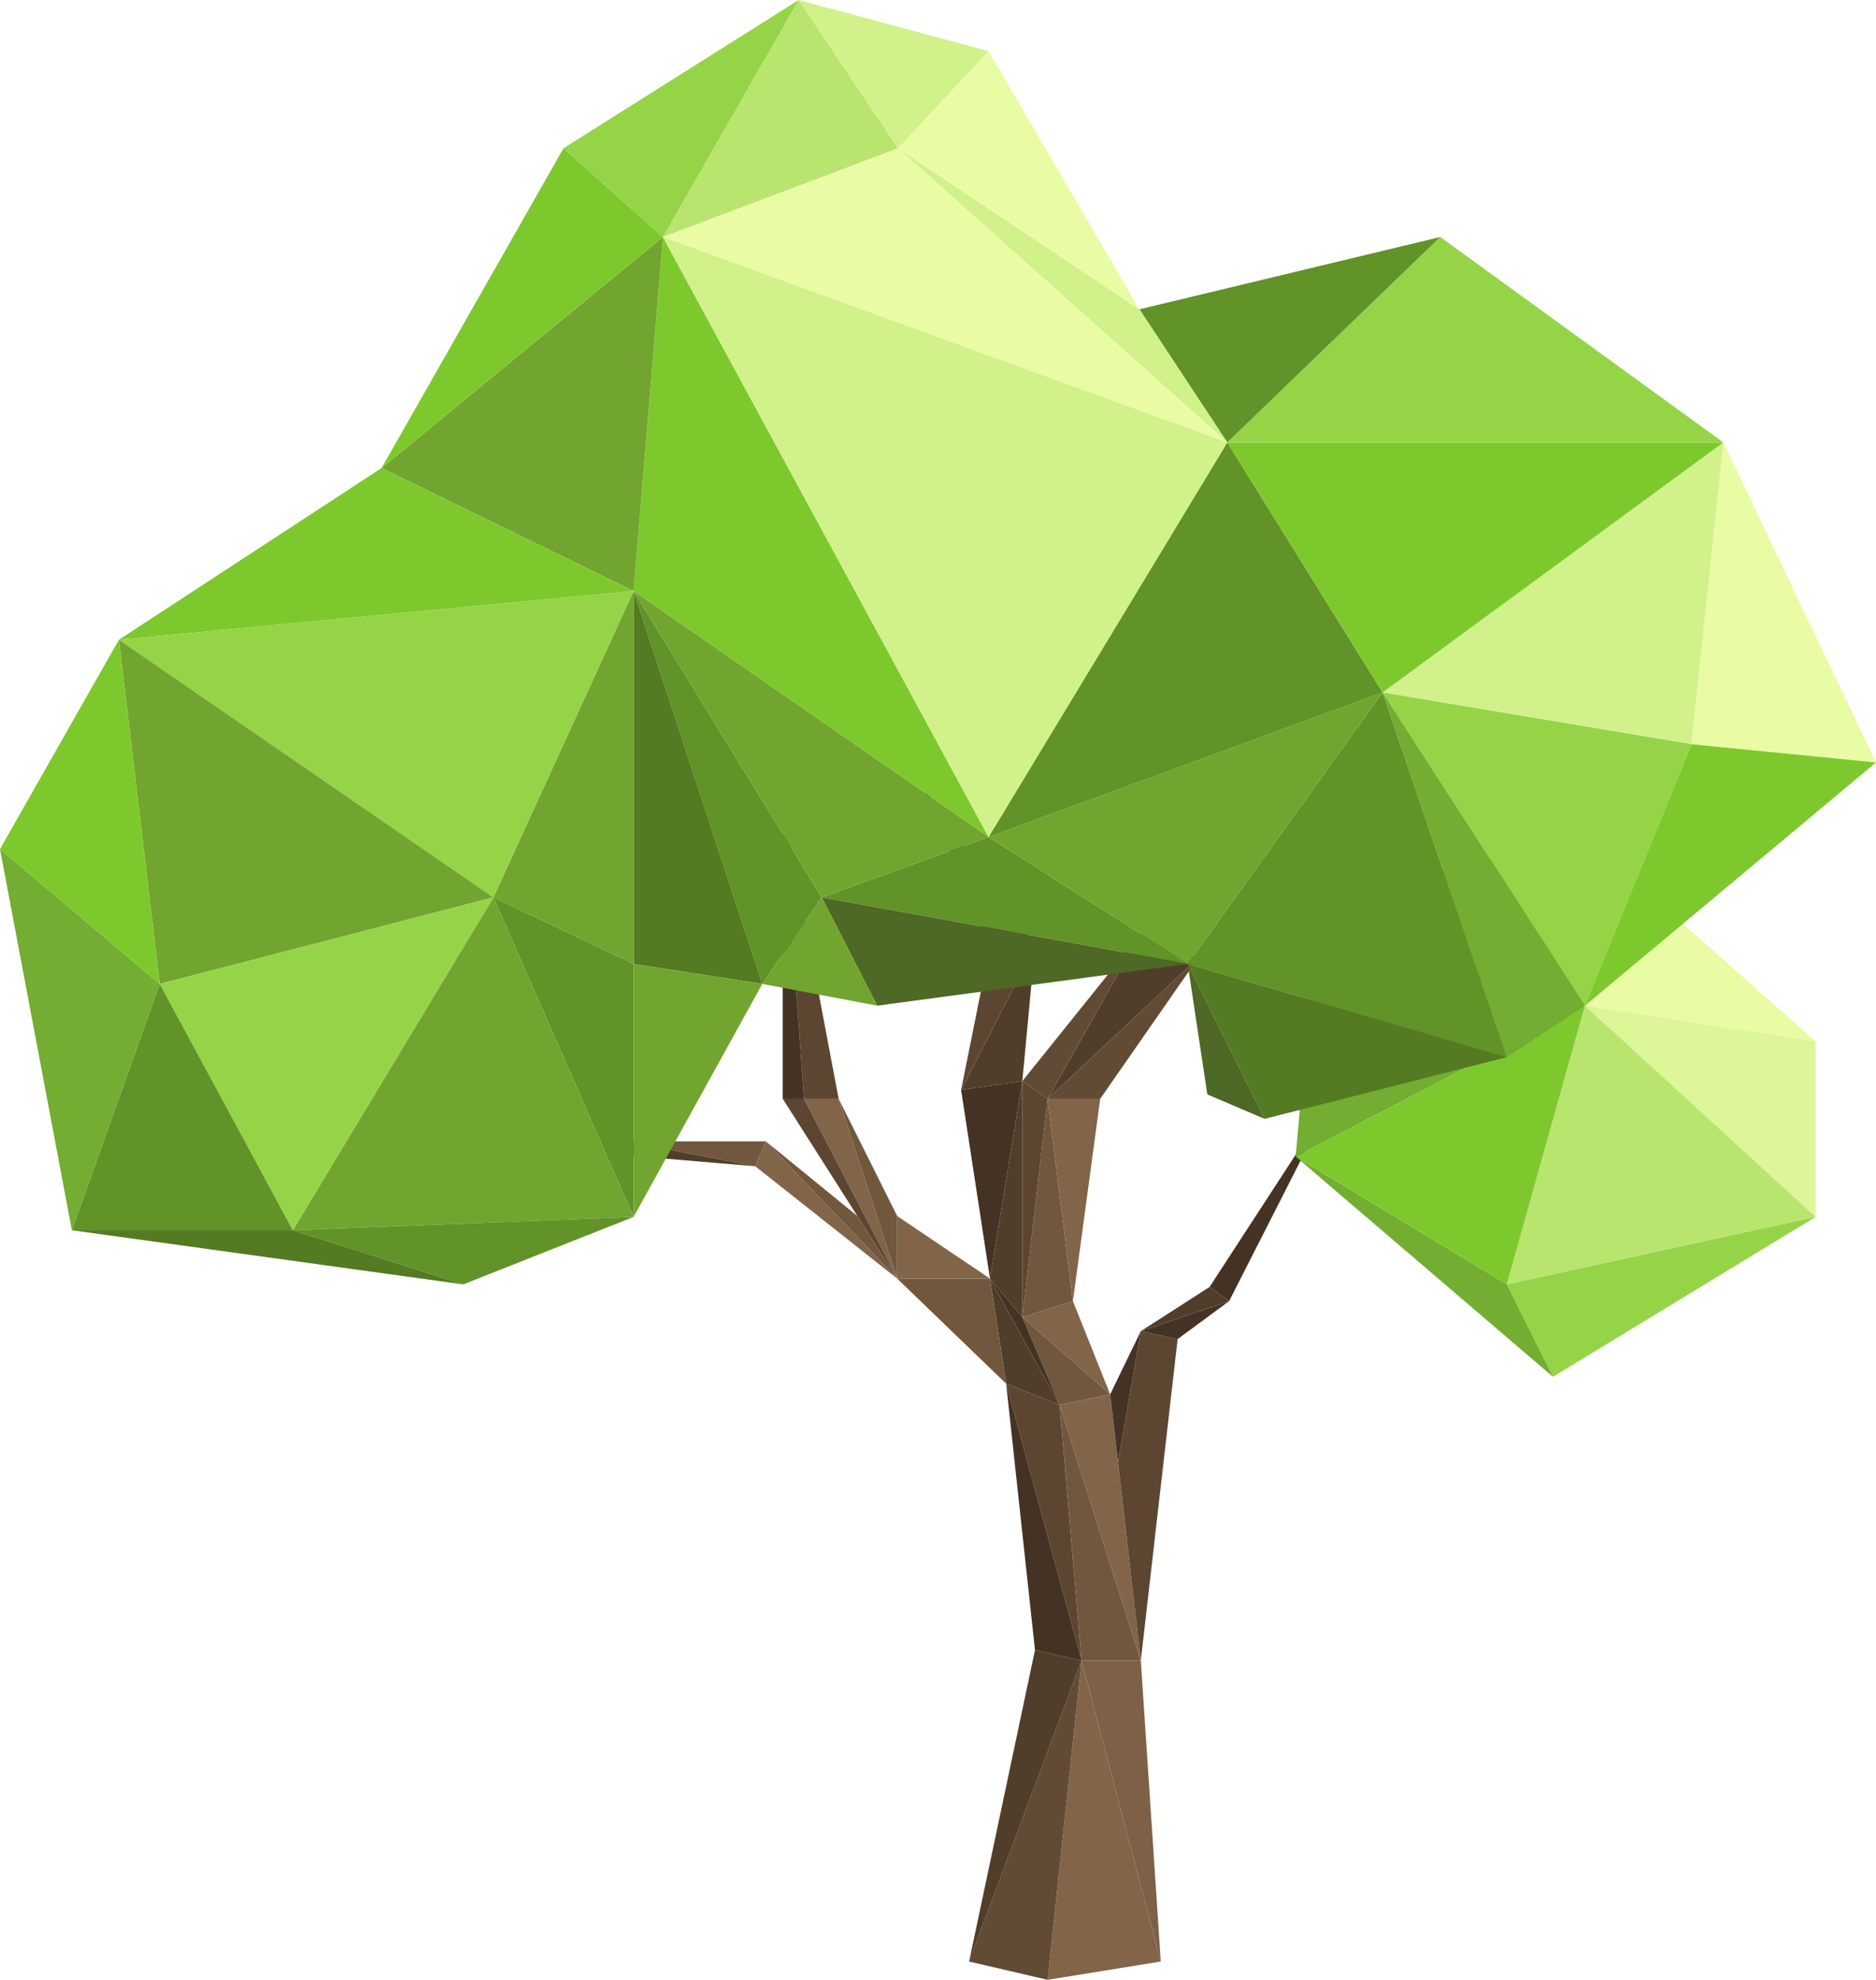 <?xml version="1.0" encoding="utf-8"?>
<!-- Generator: Adobe Illustrator 17.0.0, SVG Export Plug-In . SVG Version: 6.00 Build 0)  -->
<!DOCTYPE svg PUBLIC "-//W3C//DTD SVG 1.1//EN" "http://www.w3.org/Graphics/SVG/1.1/DTD/svg11.dtd">
<svg version="1.1" xmlns="http://www.w3.org/2000/svg" xmlns:xlink="http://www.w3.org/1999/xlink" x="0px" y="0px"
	 width="275.34px" height="290.511px" viewBox="0 0 275.34 290.511" enable-background="new 0 0 275.34 290.511"
	 xml:space="preserve">
<g id="background">
</g>
<g id="object">
	<g>
		<g>
			<g>
				<polygon fill="#826449" points="157.472,190.927 150.048,193.272 162.942,204.603 				"/>
				<polygon fill="#72573F" points="162.942,204.603 155.518,206.166 150.048,193.272 				"/>
				<polygon fill="#826449" points="162.942,204.603 155.518,206.166 167.436,243.677 				"/>
				<polygon fill="#72573F" points="157.472,190.927 150.048,193.272 153.76,161.231 				"/>
				<polygon fill="#826449" points="157.472,190.927 161.477,161.231 153.76,161.231 				"/>
				<polygon fill="#614B34" points="153.76,161.231 175.836,140.588 161.477,161.231 				"/>
				<polygon fill="#513E2A" points="153.76,161.231 167.436,137.005 175.836,140.588 				"/>
				<polygon fill="#614B34" points="167.436,137.005 153.76,161.231 150.048,158.642 				"/>
				<polygon fill="#5C4631" points="153.76,161.231 150.048,158.642 150.048,193.272 				"/>
				<polygon fill="#513E2A" points="150.048,193.272 145.298,187.618 150.048,158.642 				"/>
				<polygon fill="#443324" points="145.298,187.618 155.518,206.166 150.048,193.272 				"/>
				<polygon fill="#513E2A" points="145.298,187.618 147.673,203.04 155.518,206.166 				"/>
				<polygon fill="#5C4631" points="147.673,203.04 158.742,243.677 155.518,206.166 				"/>
				<polygon fill="#72573F" points="167.436,243.677 158.742,243.677 155.518,206.166 				"/>
				<polygon fill="#7D6046" points="167.436,243.677 170.366,287.83 158.742,243.677 				"/>
				<polygon fill="#826449" points="170.366,287.83 153.76,290.511 158.742,243.677 				"/>
				<polygon fill="#614B34" points="158.742,243.677 142.233,287.83 153.76,290.511 				"/>
				<polygon fill="#513E2A" points="158.742,243.677 151.904,242.114 142.233,287.83 				"/>
				<polygon fill="#443324" points="158.742,243.677 147.673,203.04 151.904,242.114 				"/>
				<polygon fill="#72573F" points="147.673,203.04 131.683,187.618 145.298,187.618 				"/>
				<polygon fill="#826449" points="145.298,187.618 131.683,178.439 131.683,187.618 				"/>
				<polygon fill="#826449" points="131.683,187.618 118.007,161.231 123.087,161.231 				"/>
				<polygon fill="#72573F" points="131.683,178.439 131.683,187.618 123.087,161.231 				"/>
				<polygon fill="#5C4631" points="118.007,161.231 114.881,117.859 123.087,161.231 				"/>
				<polygon fill="#5C4631" points="131.683,187.618 114.881,161.231 118.007,161.231 				"/>
				<polygon fill="#443324" points="118.007,161.231 114.881,161.231 114.881,117.859 				"/>
				<polygon fill="#5C4631" points="167.436,243.677 172.841,196.493 167.436,195.329 164.086,214.547 				"/>
				<polygon fill="#443324" points="172.841,196.493 180.395,190.927 167.436,195.329 				"/>
				<polygon fill="#443324" points="180.395,190.927 195.504,161.231 177.53,188.843 				"/>
				<polygon fill="#513E2A" points="180.395,190.927 167.436,195.329 177.53,188.843 				"/>
				<polygon fill="#443324" points="164.086,214.547 167.436,195.329 162.942,204.603 				"/>
				<polygon fill="#513E2A" points="150.048,158.642 151.904,138.844 141.061,159.929 				"/>
				<polygon fill="#443324" points="141.061,159.929 145.298,187.618 150.048,158.642 				"/>
				<polygon fill="#5C4631" points="151.904,138.844 145.298,138.844 141.061,159.929 				"/>
				<polygon fill="#443324" points="151.904,138.844 135.33,115.124 145.298,138.844 				"/>
				<polygon fill="#826449" points="131.683,187.618 110.844,171.13 112.407,167.483 				"/>
				<polygon fill="#72573F" points="131.683,187.618 125.839,178.439 112.407,167.483 				"/>
				<polygon fill="#72573F" points="112.407,167.483 91.828,167.483 110.844,171.13 				"/>
				<polygon fill="#513E2A" points="110.844,171.13 89.223,169.306 91.828,167.483 				"/>
				<polygon fill="#72573F" points="91.828,167.483 83.232,149.387 89.223,169.306 				"/>
			</g>
			<g>
				<g>
					<polygon fill="#E9FCA4" points="232.619,147.569 266.483,152.811 232.619,122.822 					"/>
					<polygon fill="#DDF697" points="232.619,147.569 266.483,178.564 266.483,152.811 					"/>
					<polygon fill="#B9E56F" points="266.483,178.564 221.157,188.466 232.619,147.569 					"/>
					<polygon fill="#95D447" points="266.483,178.564 227.93,202.027 221.157,188.466 					"/>
					<polygon fill="#73AD31" points="227.93,202.027 190.159,169.71 221.157,188.466 					"/>
					<polygon fill="#7DC92D" points="232.619,147.569 221.157,188.466 190.159,169.71 					"/>
					<polygon fill="#73AD31" points="190.159,169.71 193.545,132.135 232.619,147.569 					"/>
					<polygon fill="#7DC92D" points="232.619,122.822 193.545,132.135 232.619,147.569 					"/>
				</g>
				<polygon fill="#619328" points="120.608,131.679 92.996,86.73 111.881,144.378 				"/>
				<polygon fill="#7DC92D" points="145.094,122.822 92.996,86.73 97.294,34.776 				"/>
				<polygon fill="#619328" points="221.157,155.123 202.923,101.61 174.318,141.447 				"/>
				<polygon fill="#619328" points="174.318,141.447 145.094,122.822 120.608,131.679 				"/>
				<polygon fill="#71A52F" points="145.094,122.822 120.608,131.679 92.996,86.73 				"/>
				<polygon fill="#71A52F" points="202.923,101.61 145.094,122.822 174.318,141.447 				"/>
				<polygon fill="#547A22" points="174.318,141.447 185.6,164.176 221.157,155.123 				"/>
				<polygon fill="#4E6825" points="185.6,164.176 177.199,160.593 174.318,141.447 				"/>
				<polygon fill="#4E6825" points="120.608,131.679 128.748,147.569 174.318,141.447 				"/>
				<polygon fill="#547A22" points="92.996,86.73 92.996,141.447 111.881,144.378 				"/>
				<polygon fill="#71A52F" points="92.996,86.73 72.417,131.679 92.996,141.447 				"/>
				<polygon fill="#619328" points="92.996,141.447 92.996,178.564 72.417,131.679 				"/>
				<polygon fill="#71A52F" points="111.881,144.378 92.996,141.447 92.996,178.564 				"/>
				<polygon fill="#E9FCA4" points="252.937,64.923 248.249,109.204 275.34,111.881 				"/>
				<polygon fill="#D1F18A" points="252.937,64.923 248.249,109.204 202.923,101.61 				"/>
				<polygon fill="#95D447" points="248.249,109.204 232.619,147.569 202.923,101.61 				"/>
				<polygon fill="#73AD31" points="232.619,147.569 221.157,155.123 202.923,101.61 				"/>
				<polygon fill="#7DC92D" points="275.34,111.881 248.249,109.204 232.619,147.569 				"/>
				<polygon fill="#619328" points="202.923,101.61 180.13,64.923 145.094,122.822 				"/>
				<polygon fill="#7DC92D" points="252.937,64.923 180.13,64.923 202.923,101.61 				"/>
				<polygon fill="#95D447" points="252.937,64.923 211.389,34.776 180.13,64.923 				"/>
				<polygon fill="#619328" points="211.389,34.776 167.236,45.386 180.13,64.923 				"/>
				<polygon fill="#D1F18A" points="167.236,45.386 131.809,21.751 180.13,64.923 				"/>
				<polygon fill="#E9FCA4" points="167.236,45.386 145.094,7.506 131.809,21.751 				"/>
				<polygon fill="#E9FCA4" points="131.809,21.751 180.13,64.923 97.294,34.776 131.809,21.751 				"/>
				<polygon fill="#D1F18A" points="180.13,64.923 97.294,34.776 145.094,122.822 				"/>
				<polygon fill="#71A52F" points="97.294,34.776 92.996,86.73 56.006,68.676 				"/>
				<polygon fill="#7DC92D" points="97.294,34.776 56.006,68.676 82.706,21.751 				"/>
				<polygon fill="#7DC92D" points="92.996,86.73 17.453,93.873 56.006,68.676 				"/>
				<polygon fill="#95D447" points="92.996,86.73 72.417,131.679 17.453,93.873 				"/>
				<polygon fill="#B9E56F" points="131.809,21.751 117.221,0 97.294,34.776 				"/>
				<polygon fill="#D1F18A" points="145.094,7.506 117.221,0 131.809,21.751 				"/>
				<polygon fill="#95D447" points="117.221,0 82.706,21.751 97.294,34.776 				"/>
				<polygon fill="#71A52F" points="72.417,131.679 42.981,180.521 92.996,178.564 				"/>
				<polygon fill="#71A52F" points="72.417,131.679 23.444,144.378 17.453,93.873 				"/>
				<polygon fill="#95D447" points="72.417,131.679 42.981,180.521 23.444,144.378 				"/>
				<polygon fill="#619328" points="92.996,178.564 67.988,188.466 42.981,180.521 				"/>
				<polygon fill="#547A22" points="67.988,188.466 42.981,180.521 10.55,180.521 				"/>
				<polygon fill="#619328" points="42.981,180.521 23.444,144.378 10.55,180.521 				"/>
				<polygon fill="#73AD31" points="23.444,144.378 10.55,180.521 0,124.589 				"/>
				<polygon fill="#7DC92D" points="23.444,144.378 17.453,93.873 0,124.589 				"/>
				<polygon fill="#71A52F" points="128.748,147.569 120.608,131.679 111.881,144.378 				"/>
			</g>
		</g>
	</g>
</g>
</svg>
